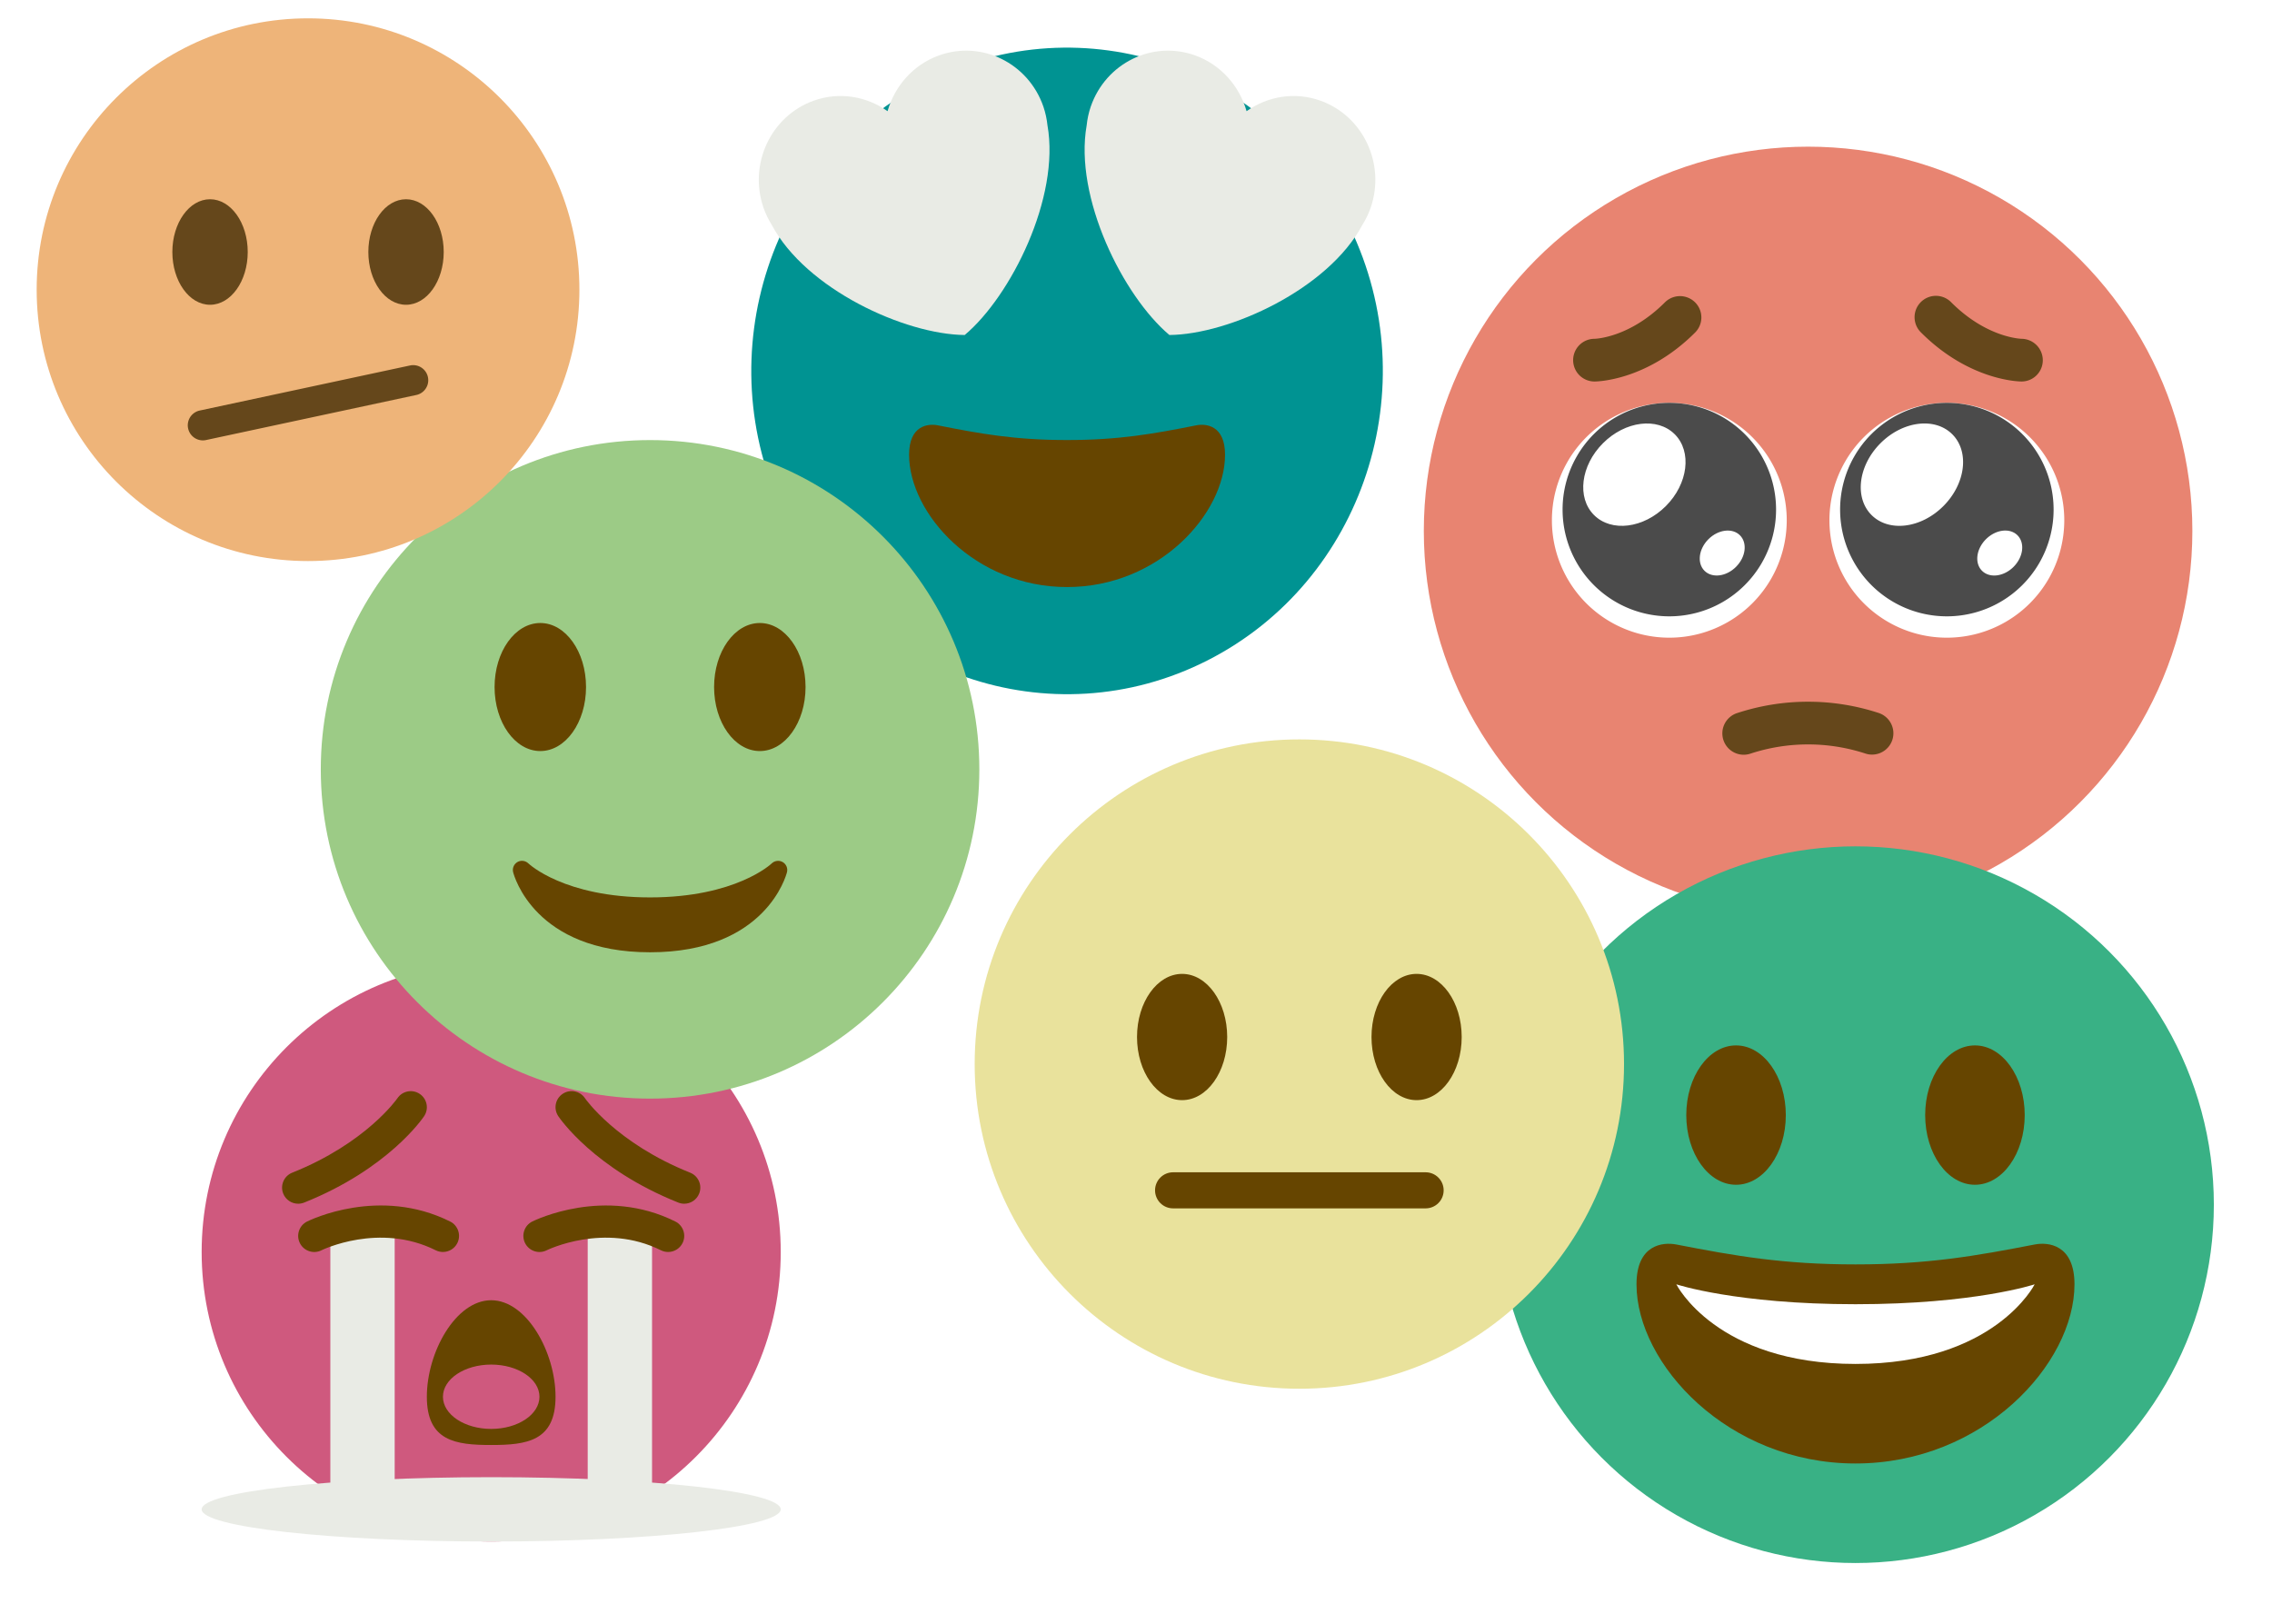 <?xml version="1.0" encoding="UTF-8" standalone="no"?>
<!-- Created with Inkscape (http://www.inkscape.org/) -->

<svg
   width="168.787"
   height="120.666"
   viewBox="0 0 168.787 120.666"
   version="1.1"
   id="svg1"
   xml:space="preserve"
   inkscape:version="1.4 (e7c3feb100, 2024-10-09)"
   sodipodi:docname="drawing.svg"
   xmlns:inkscape="http://www.inkscape.org/namespaces/inkscape"
   xmlns:sodipodi="http://sodipodi.sourceforge.net/DTD/sodipodi-0.dtd"
   xmlns="http://www.w3.org/2000/svg"
   xmlns:svg="http://www.w3.org/2000/svg"><sodipodi:namedview
     id="namedview1"
     pagecolor="#ffffff"
     bordercolor="#666666"
     borderopacity="1.0"
     inkscape:showpageshadow="2"
     inkscape:pageopacity="0.0"
     inkscape:pagecheckerboard="0"
     inkscape:deskcolor="#d1d1d1"
     inkscape:document-units="px"
     inkscape:zoom="4.4055556"
     inkscape:cx="82.622951"
     inkscape:cy="86.822194"
     inkscape:window-width="1251"
     inkscape:window-height="1011"
     inkscape:window-x="26"
     inkscape:window-y="23"
     inkscape:window-maximized="0"
     inkscape:current-layer="layer1" /><defs
     id="defs1"><filter
       style="color-interpolation-filters:sRGB"
       inkscape:label="Greyscale"
       id="filter3"
       x="0"
       y="0"
       width="1"
       height="1"><feColorMatrix
         values="0.21 0.72 0.072 0 0 0.21 0.72 0.072 0 0 0.21 0.72 0.072 0 0 0 0 0 1 0 "
         id="feColorMatrix3" /></filter><filter
       style="color-interpolation-filters:sRGB"
       inkscape:label="Greyscale"
       id="filter1"
       x="0"
       y="0"
       width="1"
       height="1"><feColorMatrix
         values="0.21 0.72 0.072 0 0 0.21 0.72 0.072 0 0 0.21 0.72 0.072 0 0 0 0 0 1 0 "
         id="feColorMatrix1" /></filter><filter
       style="color-interpolation-filters:sRGB"
       inkscape:label="Greyscale"
       id="filter2"
       x="0"
       y="0"
       width="1"
       height="1"><feColorMatrix
         values="0.21 0.72 0.072 0 0 0.21 0.72 0.072 0 0 0.21 0.72 0.072 0 0 0 0 0 1 0 "
         id="feColorMatrix2" /></filter><filter
       style="color-interpolation-filters:sRGB"
       inkscape:label="Greyscale"
       id="filter6"
       x="0"
       y="0"
       width="1"
       height="1"><feColorMatrix
         values="0.21 0.72 0.072 0 0 0.21 0.72 0.072 0 0 0.21 0.72 0.072 0 0 0 0 0 1 0 "
         id="feColorMatrix6" /></filter><filter
       style="color-interpolation-filters:sRGB"
       inkscape:label="Greyscale"
       id="filter1-5"
       x="0"
       y="0"
       width="1"
       height="1"><feColorMatrix
         values="0.21 0.72 0.072 0 0 0.21 0.72 0.072 0 0 0.21 0.72 0.072 0 0 0 0 0 1 0 "
         id="feColorMatrix1-3"
         result="fbSourceGraphic" /><feColorMatrix
         result="fbSourceGraphicAlpha"
         in="fbSourceGraphic"
         values="0 0 0 -1 0 0 0 0 -1 0 0 0 0 -1 0 0 0 0 1 0"
         id="feColorMatrix3-5" /><feColorMatrix
         id="feColorMatrix4"
         values="0.21 0.72 0.072 0 0 0.21 0.72 0.072 0 0 0.21 0.72 0.072 0 0 0 0 0 1 0 "
         in="fbSourceGraphic"
         result="fbSourceGraphic" /><feColorMatrix
         result="fbSourceGraphicAlpha"
         in="fbSourceGraphic"
         values="0 0 0 -1 0 0 0 0 -1 0 0 0 0 -1 0 0 0 0 1 0"
         id="feColorMatrix8" /><feColorMatrix
         id="feColorMatrix9"
         values="0.21 0.72 0.072 0 0 0.21 0.72 0.072 0 0 0.21 0.72 0.072 0 0 0 0 0 1 0 "
         in="fbSourceGraphic" /></filter><filter
       style="color-interpolation-filters:sRGB"
       inkscape:label="Greyscale"
       id="filter2-6"
       x="0"
       y="0"
       width="1"
       height="1"><feColorMatrix
         values="0.21 0.72 0.072 0 0 0.21 0.72 0.072 0 0 0.21 0.72 0.072 0 0 0 0 0 1 0 "
         id="feColorMatrix2-2"
         result="fbSourceGraphic" /><feColorMatrix
         result="fbSourceGraphicAlpha"
         in="fbSourceGraphic"
         values="0 0 0 -1 0 0 0 0 -1 0 0 0 0 -1 0 0 0 0 1 0"
         id="feColorMatrix5" /><feColorMatrix
         id="feColorMatrix7"
         values="0.21 0.72 0.072 0 0 0.21 0.72 0.072 0 0 0.21 0.72 0.072 0 0 0 0 0 1 0 "
         in="fbSourceGraphic"
         result="fbSourceGraphic" /><feColorMatrix
         result="fbSourceGraphicAlpha"
         in="fbSourceGraphic"
         values="0 0 0 -1 0 0 0 0 -1 0 0 0 0 -1 0 0 0 0 1 0"
         id="feColorMatrix10" /><feColorMatrix
         id="feColorMatrix11"
         values="0.21 0.72 0.072 0 0 0.21 0.72 0.072 0 0 0.21 0.72 0.072 0 0 0 0 0 1 0 "
         in="fbSourceGraphic" /></filter><filter
       style="color-interpolation-filters:sRGB"
       inkscape:label="Greyscale"
       id="filter3-0"
       x="0"
       y="0"
       width="1"
       height="1"><feColorMatrix
         values="0.21 0.72 0.072 0 0 0.21 0.72 0.072 0 0 0.21 0.72 0.072 0 0 0 0 0 1 0 "
         id="feColorMatrix3-9" /></filter><filter
       style="color-interpolation-filters:sRGB"
       inkscape:label="Greyscale"
       id="filter4"
       x="0"
       y="0"
       width="1"
       height="1"><feColorMatrix
         values="0.21 0.72 0.072 0 0 0.21 0.72 0.072 0 0 0.21 0.72 0.072 0 0 0 0 0 1 0 "
         id="feColorMatrix4-3" /></filter><filter
       style="color-interpolation-filters:sRGB"
       inkscape:label="Greyscale"
       id="filter5"
       x="0"
       y="0"
       width="1"
       height="1"><feColorMatrix
         values="0.21 0.72 0.072 0 0 0.21 0.72 0.072 0 0 0.21 0.72 0.072 0 0 0 0 0 1 0 "
         id="feColorMatrix5-6" /></filter><filter
       style="color-interpolation-filters:sRGB"
       inkscape:label="Greyscale"
       id="filter2-61"
       x="0"
       y="0"
       width="1"
       height="1"><feColorMatrix
         values="0.21 0.72 0.072 0 0 0.21 0.72 0.072 0 0 0.21 0.72 0.072 0 0 0 0 0 1 0 "
         id="feColorMatrix2-8" /></filter><filter
       style="color-interpolation-filters:sRGB"
       inkscape:label="Greyscale"
       id="filter3-7"
       x="0"
       y="0"
       width="1"
       height="1"><feColorMatrix
         values="0.21 0.72 0.072 0 0 0.21 0.72 0.072 0 0 0.21 0.72 0.072 0 0 0 0 0 1 0 "
         id="feColorMatrix3-92" /></filter><filter
       style="color-interpolation-filters:sRGB"
       inkscape:label="Greyscale"
       id="filter4-0"
       x="0"
       y="0"
       width="1"
       height="1"><feColorMatrix
         values="0.21 0.72 0.072 0 0 0.21 0.72 0.072 0 0 0.21 0.72 0.072 0 0 0 0 0 1 0 "
         id="feColorMatrix4-2" /></filter><filter
       style="color-interpolation-filters:sRGB"
       inkscape:label="Greyscale"
       id="filter2-2"
       x="0"
       y="0"
       width="1"
       height="1"><feColorMatrix
         values="0.21 0.72 0.072 0 0 0.21 0.72 0.072 0 0 0.21 0.72 0.072 0 0 0 0 0 1 0 "
         id="feColorMatrix2-28" /></filter><filter
       style="color-interpolation-filters:sRGB"
       inkscape:label="Greyscale"
       id="filter3-9"
       x="0"
       y="0"
       width="1"
       height="1"><feColorMatrix
         values="0.21 0.72 0.072 0 0 0.21 0.72 0.072 0 0 0.21 0.72 0.072 0 0 0 0 0 1 0 "
         id="feColorMatrix3-7" /></filter><filter
       style="color-interpolation-filters:sRGB"
       inkscape:label="Greyscale"
       id="filter4-3"
       x="0"
       y="0"
       width="1"
       height="1"><feColorMatrix
         values="0.21 0.72 0.072 0 0 0.21 0.72 0.072 0 0 0.21 0.72 0.072 0 0 0 0 0 1 0 "
         id="feColorMatrix4-6" /></filter><filter
       style="color-interpolation-filters:sRGB"
       inkscape:label="Greyscale"
       id="filter2-1"
       x="0"
       y="0"
       width="1"
       height="1"><feColorMatrix
         values="0.21 0.72 0.072 0 0 0.21 0.72 0.072 0 0 0.21 0.72 0.072 0 0 0 0 0 1 0 "
         id="feColorMatrix2-9" /></filter><filter
       style="color-interpolation-filters:sRGB"
       inkscape:label="Greyscale"
       id="filter3-4"
       x="0"
       y="0"
       width="1"
       height="1"><feColorMatrix
         values="0.21 0.72 0.072 0 0 0.21 0.72 0.072 0 0 0.21 0.72 0.072 0 0 0 0 0 1 0 "
         id="feColorMatrix3-78" /></filter><filter
       style="color-interpolation-filters:sRGB"
       inkscape:label="Greyscale"
       id="filter4-4"
       x="0"
       y="0"
       width="1"
       height="1"><feColorMatrix
         values="0.21 0.72 0.072 0 0 0.21 0.72 0.072 0 0 0.21 0.72 0.072 0 0 0 0 0 1 0 "
         id="feColorMatrix4-5" /></filter></defs><g
     inkscape:label="Layer 1"
     inkscape:groupmode="layer"
     id="layer1"
     transform="translate(-7.536,-3.223)"><g
       id="g1"
       transform="matrix(1.303,0,0,1.334,63.354,6.767)"><path
         fill="#FFCC4D"
         d="M 9.996,1.877 C 18.901,-2.543 29.703,1.092 34.123,9.996 38.543,18.901 34.908,29.703 26.004,34.123 17.099,38.543 6.297,34.908 1.877,26.004 -2.543,17.099 1.092,6.297 9.996,1.877"
         id="path1"
         style="fill:#009392;fill-opacity:1" /><path
         fill="#664500"
         d="m 18,21.849 c -2.966,0 -4.935,-0.346 -7.369,-0.819 -0.557,-0.106 -1.638,0 -1.638,1.638 0,3.275 3.763,7.369 9.007,7.369 5.244,0 9.007,-4.094 9.007,-7.369 0,-1.638 -1.082,-1.745 -1.638,-1.638 -2.434,0.473 -4.402,0.819 -7.369,0.819"
         id="path2"
         style="filter:url(#filter3)" /><path
         fill="#DD2E44"
         d="M 16.65,3.281 C 15.791,0.85 13.126,-0.426 10.694,0.431 9.218,0.951 8.173,2.142 7.766,3.535 6.575,2.706 5.015,2.435 3.541,2.955 1.111,3.813 -0.167,6.48 0.692,8.911 0.814,9.255 0.976,9.574 1.164,9.869 3.115,13.451 8.752,15.969 12.165,16 14.802,13.833 17.611,8.335 16.883,4.323 16.845,3.975 16.77,3.625 16.65,3.281 Z m 2.7,0 c 0.859,-2.431 3.525,-3.707 5.956,-2.85 1.476,0.52 2.521,1.711 2.929,3.104 1.191,-0.829 2.751,-1.1 4.225,-0.58 2.43,0.858 3.707,3.525 2.85,5.956 C 35.187,9.255 35.026,9.574 34.837,9.869 32.886,13.451 27.249,15.969 23.835,16 21.198,13.833 18.39,8.335 19.118,4.323 19.155,3.975 19.23,3.625 19.35,3.281 Z"
         id="path3"
         style="fill:#e9ebe5;fill-opacity:1" /></g><g
       id="g2"
       transform="matrix(1.195,0,0,1.195,22.517,74.724)"><path
         fill="#ffcc4d"
         d="M 36,18 C 36,27.941 27.941,36 18,36 8.059,36 0,27.941 0,18 0,8.059 8.059,0 18,0 27.941,0 36,8.059 36,18"
         id="path1-3"
         style="display:inline;fill:#cf597e;fill-opacity:1" /><path
         fill="#664500"
         d="m 22,27 c 0,2.763 -1.791,3 -4,3 -2.21,0 -4,-0.237 -4,-3 0,-2.761 1.79,-6 4,-6 2.209,0 4,3.239 4,6 z M 30,15 C 29.876,15 29.75,14.977 29.629,14.928 24.4,12.837 22.257,9.687 22.168,9.554 21.861,9.094 21.985,8.473 22.445,8.167 c 0.459,-0.306 1.077,-0.184 1.385,0.274 0.019,0.027 1.93,2.785 6.541,4.629 0.513,0.206 0.763,0.787 0.558,1.3 C 30.772,14.762 30.396,15 30,15 Z M 6,15 C 5.603,15 5.228,14.762 5.071,14.371 4.866,13.858 5.115,13.276 5.628,13.071 10.24,11.227 12.151,8.469 12.17,8.442 12.478,7.986 13.099,7.865 13.557,8.172 14.014,8.48 14.138,9.097 13.832,9.555 13.743,9.688 11.6,12.838 6.372,14.929 6.25,14.977 6.124,15 6,15 Z"
         id="path2-6"
         style="filter:url(#filter2)" /><path
         fill="#5DADEC"
         d="m 24,16 h 4 V 35 L 24,34.954 Z M 8,35 12,34.954 V 16 H 8 Z"
         id="path3-7"
         style="fill:#e9ebe5;fill-opacity:1" /><path
         fill="#664500"
         d="m 14.999,18 c -0.15,0 -0.303,-0.034 -0.446,-0.105 -3.512,-1.756 -7.07,-0.018 -7.105,0 -0.495,0.249 -1.095,0.046 -1.342,-0.447 -0.247,-0.494 -0.047,-1.095 0.447,-1.342 0.182,-0.09 4.498,-2.197 8.895,0 0.494,0.247 0.694,0.848 0.447,1.342 C 15.719,17.798 15.366,18 14.999,18 Z m 14,0 c -0.15,0 -0.303,-0.034 -0.446,-0.105 -3.513,-1.756 -7.07,-0.018 -7.105,0 -0.494,0.248 -1.094,0.047 -1.342,-0.447 -0.247,-0.494 -0.047,-1.095 0.447,-1.342 0.182,-0.09 4.501,-2.196 8.895,0 0.494,0.247 0.694,0.848 0.447,1.342 C 29.719,17.798 29.366,18 28.999,18 Z"
         id="path4"
         style="filter:url(#filter1)" /><ellipse
         fill="#5DADEC"
         cx="18"
         cy="34"
         rx="18"
         ry="2"
         id="ellipse4"
         style="fill:#e9ebe5;fill-opacity:1" /><ellipse
         fill="#E75A70"
         cx="18"
         cy="27"
         rx="3"
         ry="2"
         id="ellipse5"
         style="fill:#cf597e;fill-opacity:1" /></g><g
       id="g3"
       transform="matrix(1.586,0,0,1.586,113.311,14.119)"><circle
         cx="18"
         cy="18"
         r="18"
         fill="#FFCC4D"
         id="circle1"
         style="fill:#e88471;fill-opacity:1" /><path
         fill="#65471b"
         d="m 20.996,28.477 a 0.978,0.978 0 0 1 -0.309,-0.049 8.647,8.647 0 0 0 -5.375,0 1,1 0 1 1 -0.617,-1.902 10.633,10.633 0 0 1 6.609,0 c 0.525,0.172 0.813,0.736 0.643,1.26 a 1.002,1.002 0 0 1 -0.951,0.691 z M 28.994,10.011 A 1.005,1.005 0 0 0 28.011,9 C 27.944,8.999 26.358,8.944 24.707,7.293 A 1,1 0 1 0 23.293,8.707 C 25.56,10.974 27.901,11 28,11 a 0.995,0.995 0 0 0 0.994,-0.989 z M 12.707,8.707 a 0.998,0.998 0 0 0 -0.324,-1.63 1,1 0 0 0 -1.09,0.216 C 9.652,8.934 8.075,8.998 7.99,9 A 1,1 0 0 0 8,11 c 0.099,0 2.44,-0.026 4.707,-2.293 z"
         id="path1-9"
         style="filter:url(#filter6)" /><path
         fill="#ffffff"
         d="m 24.5,23 a 5.5,5.5 0 1 0 0,-11 5.5,5.5 0 0 0 0,11 z"
         id="path2-1" /><path
         fill="#292F33"
         d="m 24.5,22 a 5,5 0 1 0 0,-10 5,5 0 0 0 0,10 z"
         id="path3-2"
         style="fill:#4b4b4b;fill-opacity:1;filter:url(#filter2-6)" /><path
         fill="#ffffff"
         d="m 24.337,16.836 c 1.044,-1.046 1.23,-2.552 0.417,-3.364 -0.813,-0.813 -2.32,-0.625 -3.363,0.42 -1.045,1.046 -1.231,2.552 -0.418,3.364 0.814,0.813 2.32,0.625 3.364,-0.42 z m 3.288,2.845 c 0.458,-0.459 0.54,-1.12 0.183,-1.477 -0.357,-0.357 -1.019,-0.274 -1.478,0.185 -0.458,0.459 -0.54,1.12 -0.183,1.477 0.357,0.357 1.019,0.275 1.478,-0.184 z M 11.5,23 a 5.5,5.5 0 1 0 0,-11 5.5,5.5 0 0 0 0,11 z"
         id="path4-7" /><path
         fill="#292F33"
         d="m 11.5,22 a 5,5 0 1 0 0,-10 5,5 0 0 0 0,10 z"
         id="path5"
         style="fill:#4b4b4b;fill-opacity:1;filter:url(#filter1-5)" /><path
         fill="#ffffff"
         d="m 11.337,16.836 c 1.044,-1.046 1.23,-2.552 0.417,-3.364 -0.813,-0.813 -2.32,-0.625 -3.363,0.42 -1.045,1.046 -1.231,2.552 -0.418,3.364 0.814,0.813 2.32,0.625 3.364,-0.42 z m 3.287,2.845 c 0.46,-0.459 0.541,-1.12 0.184,-1.477 -0.357,-0.357 -1.019,-0.274 -1.478,0.185 -0.458,0.459 -0.54,1.12 -0.183,1.477 0.357,0.357 1.019,0.275 1.477,-0.184 z"
         id="path6" /></g><g
       id="g4"
       transform="matrix(1.479,0,0,1.479,118.759,66.098)"><circle
         fill="#FFCC4D"
         cx="18"
         cy="18"
         r="18"
         id="circle1-0"
         style="fill:#39b185;fill-opacity:1" /><path
         fill="#664500"
         d="m 18,21 c -3.623,0 -6.027,-0.422 -9,-1 -0.679,-0.131 -2,0 -2,2 0,4 4.595,9 11,9 6.404,0 11,-5 11,-9 0,-2 -1.321,-2.132 -2,-2 -2.973,0.578 -5.377,1 -9,1 z"
         id="path1-6"
         style="filter:url(#filter5)" /><path
         fill="#ffffff"
         d="m 9,22 c 0,0 3,1 9,1 6,0 9,-1 9,-1 0,0 -2,4 -9,4 -7,0 -9,-4 -9,-4 z"
         id="path2-2" /><ellipse
         fill="#664500"
         cx="12"
         cy="13.5"
         rx="2.5"
         ry="3.5"
         id="ellipse2"
         style="filter:url(#filter4)" /><ellipse
         fill="#664500"
         cx="24"
         cy="13.5"
         rx="2.5"
         ry="3.5"
         id="ellipse3"
         style="filter:url(#filter3-0)" /></g><g
       id="g5"
       transform="matrix(1.34,0,0,1.34,79.945,58.154)"><path
         fill="#FFCC4D"
         d="M 36,18 C 36,27.941 27.941,36 18,36 8.06,36 0,27.941 0,18 0,8.06 8.06,0 18,0 27.941,0 36,8.06 36,18"
         id="path1-37"
         style="fill:#e9e29c;fill-opacity:1" /><ellipse
         fill="#664500"
         cx="11.5"
         cy="16.5"
         rx="2.5"
         ry="3.5"
         id="ellipse1"
         style="filter:url(#filter3-7)" /><ellipse
         fill="#664500"
         cx="24.5"
         cy="16.5"
         rx="2.5"
         ry="3.5"
         id="ellipse2-5"
         style="filter:url(#filter2-61)" /><path
         fill="#664500"
         d="M 25,26 H 11 c -0.552,0 -1,-0.447 -1,-1 0,-0.553 0.448,-1 1,-1 h 14 c 0.553,0 1,0.447 1,1 0,0.553 -0.447,1 -1,1 z"
         id="path2-9"
         style="filter:url(#filter4-0)" /></g><g
       id="g6"
       transform="matrix(1.359,0,0,1.359,21.187,65.531)"><circle
         fill="#FFCC4D"
         cx="25.491"
         cy="-3.791"
         r="18"
         id="circle1-1"
         style="fill:#9ccb86;fill-opacity:1" /><path
         fill="#664500"
         d="m 18.006,1.83 c 0.045,0.179 1.168,4.379 7.485,4.379 6.318,0 7.44,-4.2 7.485,-4.379 0.055,-0.217 -0.043,-0.442 -0.237,-0.554 -0.195,-0.111 -0.439,-0.078 -0.6,0.077 -0.019,0.019 -1.954,1.856 -6.648,1.856 -4.694,0 -6.63,-1.837 -6.648,-1.855 -0.096,-0.095 -0.224,-0.145 -0.352,-0.145 -0.084,0 -0.169,0.021 -0.246,0.064 -0.196,0.112 -0.294,0.339 -0.239,0.557 z"
         id="path1-2"
         style="filter:url(#filter4-3)" /><ellipse
         fill="#664500"
         cx="19.491"
         cy="-8.291"
         rx="2.5"
         ry="3.5"
         id="ellipse1-9"
         style="filter:url(#filter3-9)" /><ellipse
         fill="#664500"
         cx="31.491"
         cy="-8.291"
         rx="2.5"
         ry="3.5"
         id="ellipse2-3"
         style="filter:url(#filter2-2)" /></g><g
       id="g7"
       transform="matrix(1.12,0,0,1.12,10.26,4.585)"><path
         fill="#FFCC4D"
         d="M 36,18 C 36,27.941 27.941,36 18,36 8.059,36 0,27.941 0,18 0,8.059 8.059,0 18,0 27.941,0 36,8.059 36,18"
         id="path1-0"
         style="fill:#eeb479;fill-opacity:1" /><ellipse
         fill="#65471b"
         cx="11.5"
         cy="15.5"
         rx="2.5"
         ry="3.5"
         id="ellipse1-3"
         style="filter:url(#filter3-4)" /><ellipse
         fill="#65471b"
         cx="24.5"
         cy="15.5"
         rx="2.5"
         ry="3.5"
         id="ellipse2-6"
         style="filter:url(#filter2-1)" /><path
         fill="#65471b"
         d="m 11.209,27.978 14,-3 A 1.001,1.001 0 0 0 24.79,23.021 l -14,3 a 1.001,1.001 0 0 0 0.419,1.957 z"
         id="path2-10"
         style="filter:url(#filter4-4)" /></g></g></svg>
